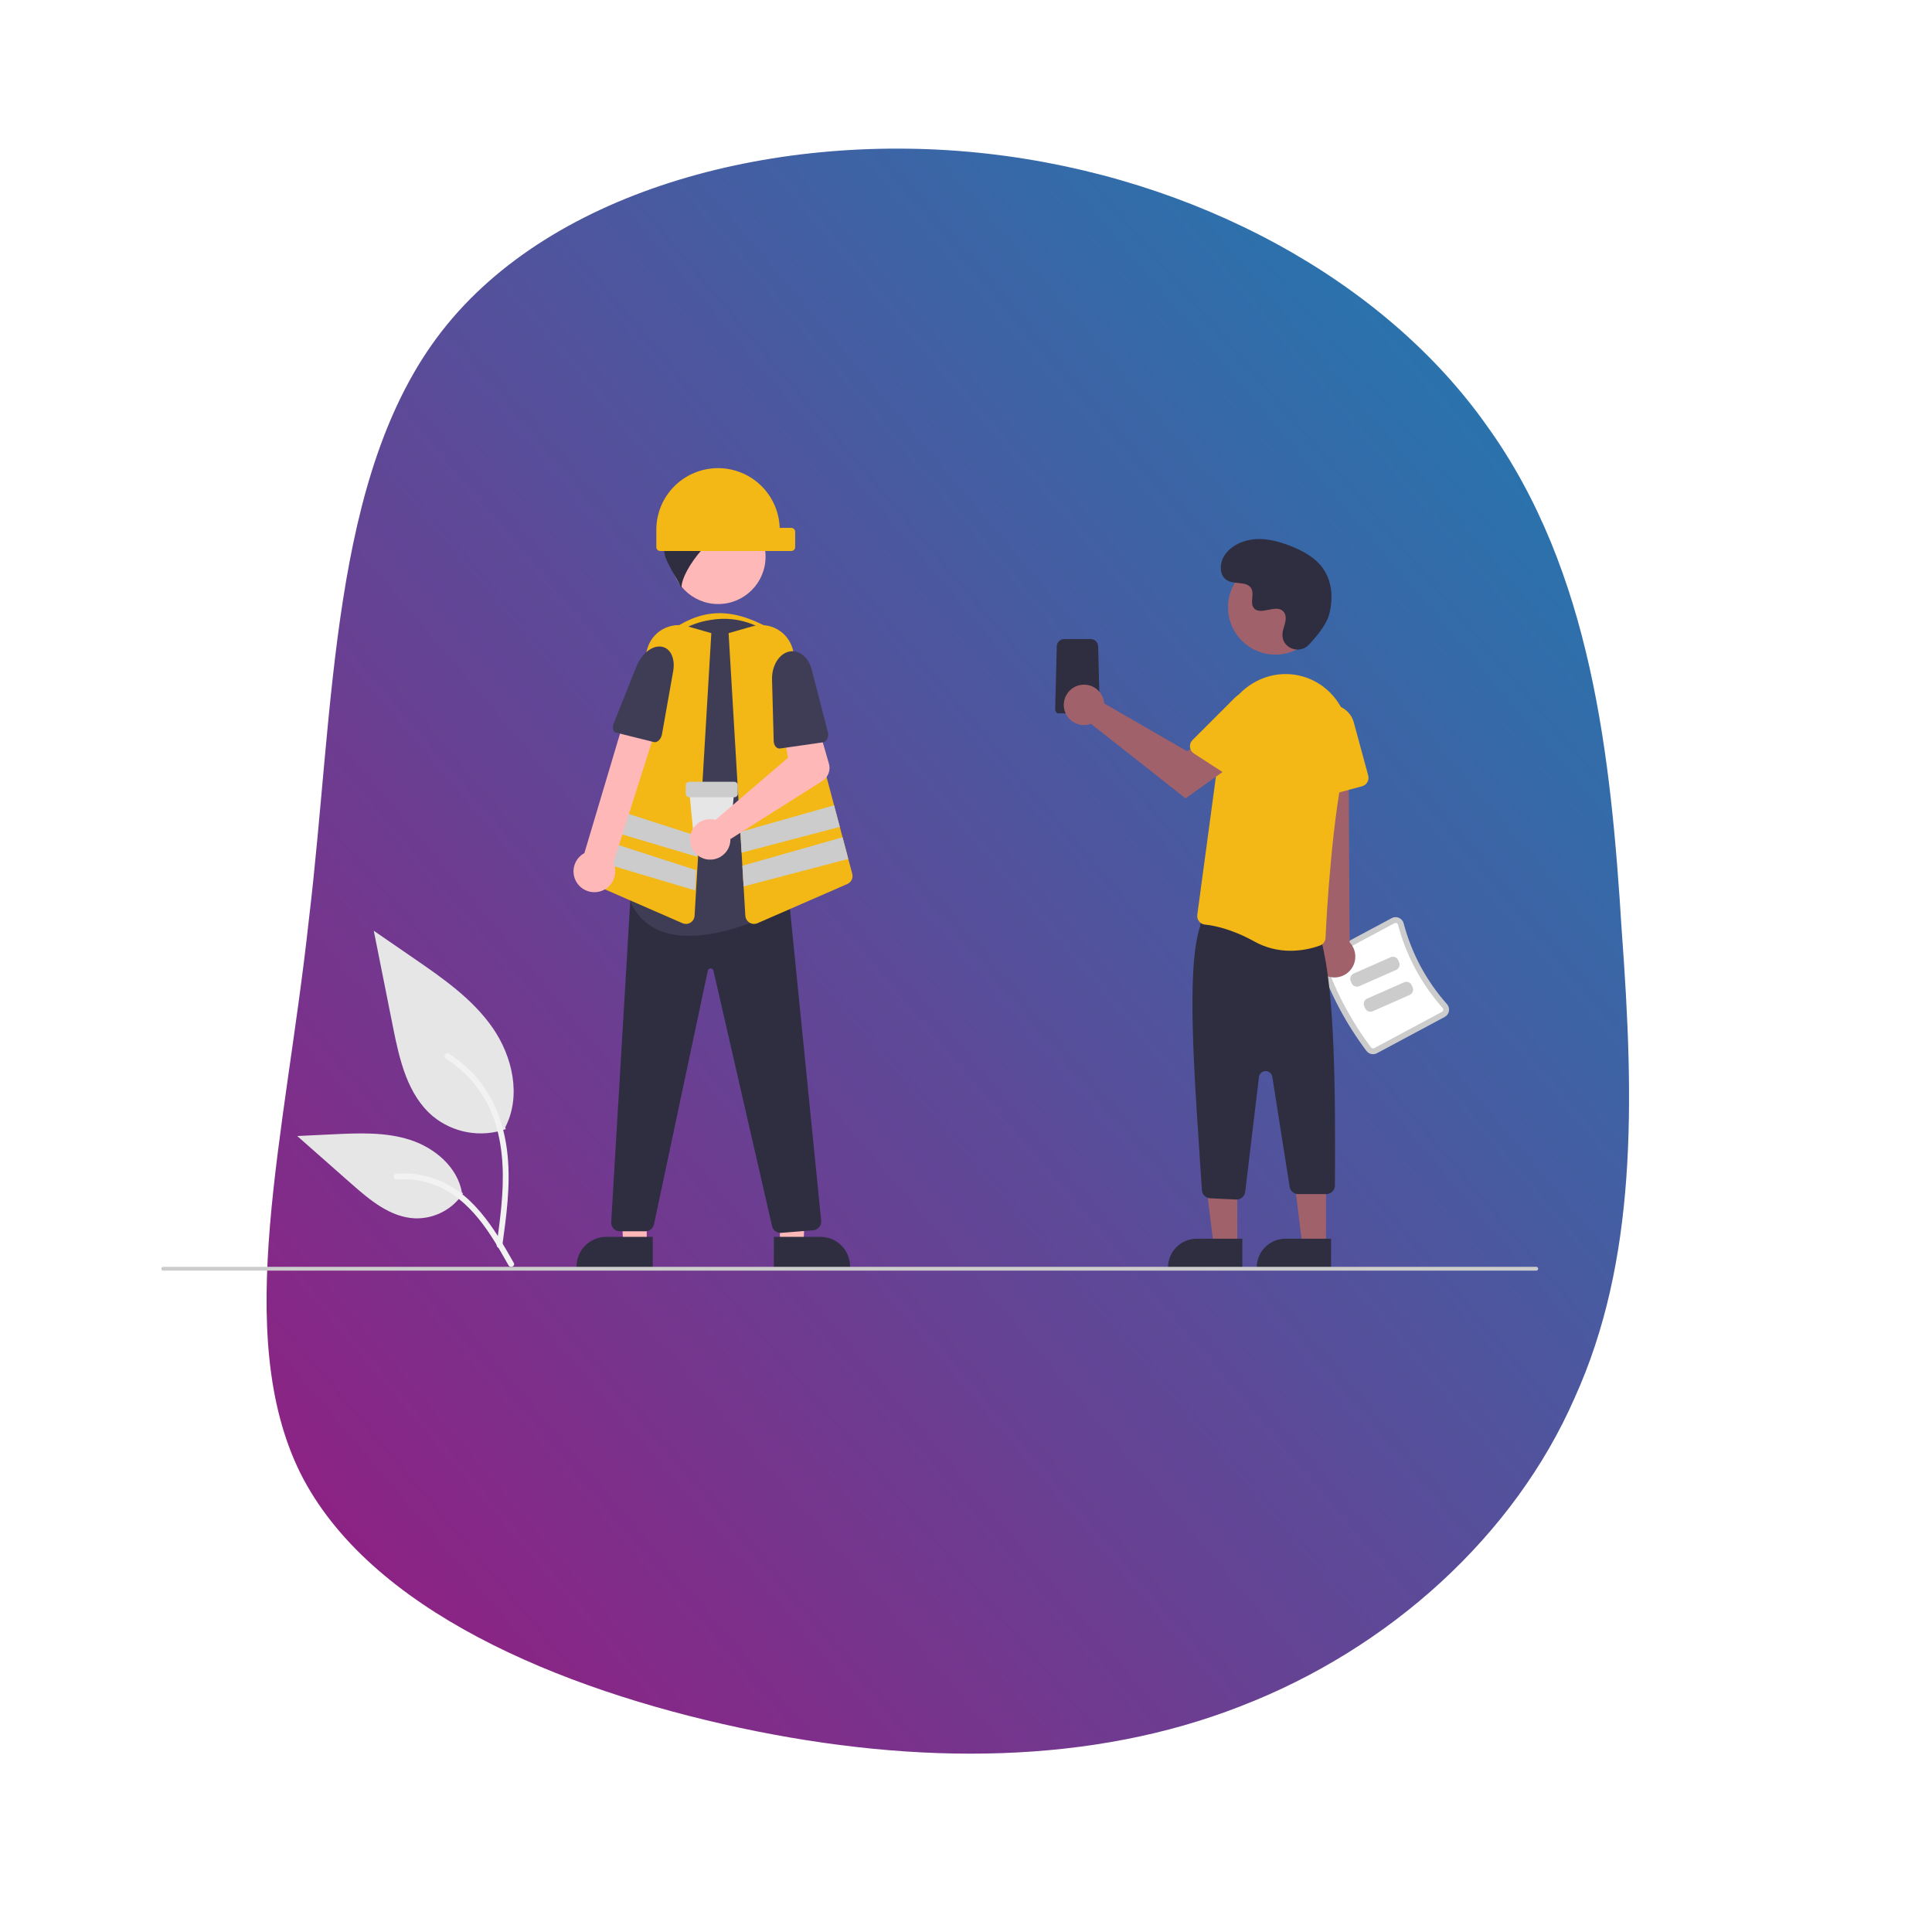 <svg width="260" height="260" viewBox="0 0 260 260" fill="none" xmlns="http://www.w3.org/2000/svg">
<g filter="url(#filter0_d_1_140)">
<path d="M200.089 49.286C214.213 68.883 216.807 93.956 218.248 117.299C219.978 140.642 220.266 161.68 211.907 180.124C203.836 198.568 187.118 213.842 166.941 221.623C147.053 229.404 123.705 229.692 99.493 224.505C75.28 219.317 49.627 208.654 40.403 190.21C31.179 171.478 38.385 144.965 41.556 115.858C45.015 87.039 44.438 55.915 59.427 36.606C74.415 17.297 104.969 9.516 132.929 12.687C160.888 15.857 186.254 29.69 200.089 49.286Z" fill="url(#paint0_linear_1_140)"/>
</g>
<path d="M147.572 96H142.428C142.321 96.001 142.218 95.946 142.139 95.846C142.059 95.747 142.01 95.61 142 95.463L142.216 86.975C142.23 86.432 142.674 86 143.216 86H146.784C147.326 86 147.77 86.432 147.784 86.975L148 95.463C147.99 95.61 147.941 95.747 147.861 95.846C147.782 95.946 147.679 96.001 147.572 96Z" fill="#2F2E41"/>
<path d="M104.933 89.19H90.4V84.781C94.993 81.588 99.061 81.866 104.414 85.041L104.933 89.19Z" fill="#F3B815"/>
<path d="M87.035 167.488L83.854 167.488L83.378 155.226L87.036 155.226L87.035 167.488Z" fill="#FFB8B8"/>
<path d="M87.847 170.57L77.588 170.569V170.44C77.588 169.916 77.691 169.397 77.892 168.913C78.092 168.429 78.386 167.989 78.757 167.618C79.128 167.248 79.568 166.954 80.053 166.754C80.537 166.553 81.056 166.45 81.581 166.45L87.847 166.45L87.847 170.57Z" fill="#2F2E41"/>
<path d="M104.955 167.488L108.137 167.488L108.613 155.226L104.955 155.226L104.955 167.488Z" fill="#FFB8B8"/>
<path d="M104.144 166.45L110.41 166.45C110.934 166.45 111.453 166.553 111.938 166.754C112.422 166.954 112.862 167.248 113.233 167.618C113.604 167.989 113.898 168.429 114.099 168.913C114.299 169.397 114.403 169.916 114.403 170.44V170.569L104.144 170.57L104.144 166.45Z" fill="#2F2E41"/>
<path d="M105.039 165.917C104.774 165.916 104.516 165.825 104.309 165.659C104.102 165.493 103.957 165.262 103.899 165.003L96.013 130.635C95.996 130.548 95.948 130.47 95.879 130.414C95.809 130.358 95.722 130.329 95.633 130.331H95.631C95.542 130.329 95.455 130.359 95.385 130.416C95.316 130.472 95.269 130.551 95.252 130.639L88.011 164.775C87.954 165.037 87.81 165.271 87.602 165.439C87.395 165.607 87.135 165.699 86.868 165.7H83.418C83.259 165.7 83.102 165.668 82.956 165.605C82.81 165.542 82.678 165.449 82.569 165.334C82.46 165.218 82.375 165.081 82.321 164.932C82.267 164.782 82.243 164.623 82.253 164.464L84.822 121.198L85.856 120.893L85.876 120.893L106.184 121.07L110.51 164.289C110.525 164.443 110.509 164.599 110.463 164.747C110.418 164.895 110.343 165.032 110.243 165.151C110.144 165.27 110.022 165.368 109.884 165.439C109.747 165.51 109.596 165.553 109.442 165.565L105.133 165.913C105.101 165.915 105.07 165.917 105.039 165.917Z" fill="#2F2E41"/>
<path d="M96.652 81.289C100.172 81.289 103.026 78.438 103.026 74.921C103.026 71.403 100.172 68.552 96.652 68.552C93.132 68.552 90.278 71.403 90.278 74.921C90.278 78.438 93.132 81.289 96.652 81.289Z" fill="#FFB8B8"/>
<path d="M92.748 125.942C91.629 125.956 90.516 125.799 89.445 125.477C88.492 125.19 87.608 124.712 86.848 124.071C86.088 123.43 85.466 122.64 85.023 121.75C84.882 121.482 84.851 121.17 84.936 120.88C85.639 118.483 89.036 106.022 86.869 96.116C86.563 94.74 86.537 93.316 86.794 91.93C87.05 90.544 87.584 89.224 88.362 88.048C89.122 86.881 90.11 85.88 91.266 85.103C92.422 84.326 93.723 83.79 95.091 83.526L95.091 83.526C95.45 83.456 95.811 83.398 96.165 83.355C97.677 83.168 99.211 83.319 100.659 83.794C102.106 84.27 103.43 85.06 104.536 86.106C105.675 87.174 106.564 88.48 107.139 89.93C107.714 91.381 107.961 92.941 107.862 94.498L106.196 121.207C106.185 121.407 106.121 121.601 106.012 121.769C105.903 121.938 105.752 122.075 105.574 122.167C103.655 123.172 97.892 125.942 92.748 125.942Z" fill="#3F3D56"/>
<path d="M103.853 70.233C103.191 68.57 101.978 67.184 100.417 66.307C98.856 65.43 97.041 65.115 95.275 65.414L97.285 67.036C94.788 67.12 92.16 66.942 90.377 68.691C90.944 68.675 91.688 69.888 92.256 69.872C91.195 69.893 90.233 70.638 89.764 71.59C89.33 72.567 89.228 73.66 89.475 74.7C89.684 75.74 91.283 78.175 91.713 79.145C91.639 76.612 96.631 70.569 99.068 71.199C97.83 71.658 96.755 72.474 95.98 73.542C97.638 72.706 99.514 72.399 101.352 72.664C101.772 72.76 102.205 72.784 102.633 72.736C102.895 72.684 103.14 72.566 103.343 72.392C103.547 72.219 103.702 71.997 103.795 71.746C103.888 71.496 103.916 71.226 103.874 70.962C103.833 70.698 103.725 70.449 103.56 70.239L103.853 70.233Z" fill="#2F2E41"/>
<path d="M92.308 124.338C92.147 124.338 91.988 124.304 91.841 124.239L79.748 118.965C79.491 118.855 79.282 118.656 79.16 118.405C79.039 118.153 79.012 117.866 79.085 117.597L87.091 87.378C87.24 86.816 87.499 86.289 87.854 85.828C88.21 85.367 88.653 84.981 89.159 84.694C89.665 84.407 90.224 84.223 90.802 84.154C91.379 84.085 91.966 84.131 92.525 84.291L95.726 85.204L93.473 123.239C93.461 123.427 93.404 123.609 93.308 123.77C93.211 123.931 93.076 124.066 92.916 124.165C92.733 124.278 92.523 124.338 92.308 124.338Z" fill="#F3B815"/>
<path d="M114.691 117.596L114.159 115.592L113.388 112.677L113.017 111.28L112.246 108.373L106.685 87.377C106.536 86.815 106.277 86.287 105.922 85.826C105.567 85.365 105.123 84.98 104.617 84.692C104.111 84.405 103.553 84.221 102.974 84.153C102.396 84.084 101.81 84.131 101.251 84.291L98.051 85.204L99.636 111.957L99.8 114.749L99.904 116.51V116.513L100.07 119.29L100.303 123.239C100.323 123.535 100.453 123.814 100.67 124.018C100.886 124.222 101.171 124.336 101.469 124.338C101.629 124.337 101.788 124.304 101.936 124.24L114.029 118.966C114.286 118.855 114.495 118.656 114.616 118.405C114.738 118.153 114.764 117.866 114.691 117.596Z" fill="#F3B815"/>
<path d="M113.017 111.28L99.8 114.749L99.636 111.957L112.246 108.373L113.017 111.28Z" fill="#CCCCCC"/>
<path d="M114.159 115.592L100.07 119.29L99.904 116.513V116.51L113.388 112.677L114.159 115.592Z" fill="#CCCCCC"/>
<path d="M93.977 112.558L93.813 115.299L80.85 111.44L81.611 108.573L93.977 112.558Z" fill="#CCCCCC"/>
<path d="M93.707 117.104L80.479 112.838L79.719 115.714L93.546 119.829L93.707 117.104Z" fill="#CCCCCC"/>
<path d="M80.71 119.97C81.104 119.867 81.471 119.679 81.785 119.419C82.099 119.159 82.352 118.834 82.526 118.466C82.7 118.098 82.792 117.696 82.794 117.289C82.796 116.881 82.708 116.479 82.538 116.109L88.756 96.602L84.347 95.68L78.645 114.804C78.043 115.132 77.581 115.669 77.348 116.314C77.115 116.959 77.127 117.666 77.381 118.303C77.636 118.94 78.115 119.461 78.729 119.769C79.342 120.076 80.047 120.147 80.71 119.97Z" fill="#FFB8B8"/>
<path d="M88.929 87.013C90.195 87.142 90.907 88.565 90.592 90.336L89.082 98.835C88.969 99.473 88.444 99.977 88.007 99.868L82.898 98.592C82.504 98.494 82.36 97.935 82.582 97.377L85.65 89.688C86.316 88.018 87.701 86.888 88.929 87.013Z" fill="#3F3D56"/>
<path d="M96.629 63C98.786 63 100.858 63.839 102.407 65.34C103.956 66.84 104.86 68.884 104.927 71.038H106.49C106.628 71.038 106.76 71.093 106.857 71.19C106.955 71.288 107.009 71.419 107.009 71.557V73.632C107.009 73.769 106.955 73.901 106.857 73.998C106.76 74.095 106.628 74.15 106.49 74.15H88.843C88.706 74.15 88.574 74.095 88.476 73.998C88.379 73.901 88.324 73.769 88.324 73.632V71.298C88.324 70.208 88.539 69.129 88.957 68.122C89.374 67.116 89.986 66.201 90.757 65.43C91.528 64.66 92.443 64.049 93.451 63.632C94.458 63.215 95.538 63 96.629 63Z" fill="#F3B815"/>
<path d="M97.621 114.292H93.953C93.835 114.292 93.721 114.248 93.634 114.169C93.547 114.09 93.493 113.982 93.481 113.865L92.747 106.344H98.827L98.092 113.864C98.081 113.982 98.027 114.09 97.94 114.169C97.852 114.248 97.739 114.292 97.621 114.292Z" fill="#E6E6E6"/>
<path d="M98.817 107.29H92.757C92.631 107.29 92.511 107.24 92.422 107.152C92.334 107.063 92.284 106.943 92.283 106.817V105.682C92.284 105.557 92.334 105.436 92.422 105.348C92.511 105.259 92.631 105.209 92.757 105.209H98.817C98.942 105.209 99.063 105.259 99.151 105.348C99.24 105.436 99.29 105.557 99.29 105.682V106.817C99.29 106.943 99.24 107.063 99.151 107.152C99.063 107.24 98.942 107.29 98.817 107.29Z" fill="#CCCCCC"/>
<path d="M95.866 110.259C96.008 110.275 96.149 110.303 96.288 110.341L106.057 101.97L105.486 98.898L110.013 97.431L111.553 102.771C111.677 103.202 111.658 103.662 111.498 104.082C111.339 104.501 111.047 104.858 110.668 105.098L98.295 112.921C98.304 113.474 98.144 114.016 97.837 114.476C97.529 114.936 97.09 115.291 96.575 115.495C96.061 115.699 95.497 115.741 94.958 115.617C94.419 115.492 93.931 115.207 93.558 114.798C93.185 114.39 92.946 113.878 92.872 113.33C92.797 112.782 92.892 112.225 93.142 111.732C93.393 111.239 93.788 110.834 94.274 110.571C94.76 110.308 95.316 110.199 95.866 110.259Z" fill="#FFB8B8"/>
<path d="M106.083 87.715C107.435 87.337 108.787 88.365 109.239 90.118L111.412 98.527C111.575 99.157 111.259 99.827 110.765 99.898L104.976 100.73C104.53 100.794 104.138 100.338 104.122 99.737L103.897 91.462C103.848 89.664 104.771 88.082 106.083 87.715Z" fill="#3F3D56"/>
<path d="M183.893 141.432C181.228 137.889 179.121 133.96 177.645 129.781C177.56 129.531 177.566 129.259 177.662 129.013C177.759 128.767 177.94 128.563 178.172 128.438L187.293 123.555C187.44 123.475 187.604 123.43 187.772 123.423C187.939 123.416 188.106 123.448 188.26 123.515C188.416 123.583 188.555 123.686 188.666 123.815C188.776 123.945 188.856 124.098 188.898 124.263C189.96 128.291 191.956 132.012 194.723 135.126C194.837 135.252 194.921 135.403 194.968 135.567C195.014 135.731 195.023 135.903 194.993 136.071C194.964 136.236 194.898 136.392 194.799 136.528C194.701 136.664 194.573 136.775 194.425 136.854L185.304 141.737C185.071 141.861 184.801 141.899 184.542 141.843C184.284 141.787 184.054 141.641 183.893 141.432Z" fill="#CCCCCC"/>
<path d="M184.515 140.964C184.564 141.026 184.633 141.068 184.71 141.084C184.787 141.099 184.867 141.088 184.936 141.051L194.057 136.168C194.101 136.145 194.14 136.112 194.169 136.072C194.198 136.031 194.218 135.985 194.226 135.935C194.236 135.883 194.233 135.83 194.218 135.779C194.204 135.729 194.178 135.682 194.142 135.643C191.292 132.437 189.238 128.607 188.145 124.46C188.133 124.409 188.108 124.362 188.074 124.321C188.04 124.281 187.997 124.249 187.949 124.228C187.903 124.208 187.853 124.198 187.803 124.2C187.753 124.203 187.704 124.216 187.661 124.24L178.54 129.123C178.471 129.161 178.417 129.221 178.388 129.294C178.358 129.366 178.355 129.447 178.379 129.522C179.828 133.627 181.898 137.485 184.515 140.964Z" fill="white"/>
<path d="M187.892 130.523L182.924 132.714C182.735 132.797 182.521 132.802 182.329 132.728C182.136 132.653 181.981 132.505 181.898 132.317L181.775 132.039C181.692 131.85 181.687 131.636 181.761 131.444C181.836 131.251 181.984 131.096 182.173 131.013L187.14 128.822C187.329 128.739 187.543 128.734 187.736 128.808C187.928 128.883 188.083 129.031 188.167 129.219L188.29 129.497C188.373 129.686 188.377 129.9 188.303 130.093C188.228 130.285 188.08 130.44 187.892 130.523Z" fill="#CCCCCC"/>
<path d="M189.708 133.894L184.741 136.085C184.552 136.168 184.338 136.173 184.145 136.098C183.953 136.024 183.798 135.876 183.714 135.688L183.591 135.409C183.508 135.221 183.503 135.007 183.578 134.814C183.653 134.622 183.8 134.467 183.989 134.384L188.957 132.193C189.146 132.11 189.36 132.105 189.552 132.179C189.745 132.254 189.9 132.402 189.983 132.59L190.106 132.868C190.189 133.057 190.194 133.271 190.119 133.463C190.045 133.656 189.897 133.811 189.708 133.894Z" fill="#CCCCCC"/>
<path d="M178.058 131.085C177.715 130.865 177.425 130.572 177.208 130.228C176.99 129.883 176.851 129.495 176.8 129.091C176.749 128.687 176.787 128.277 176.912 127.889C177.037 127.501 177.246 127.146 177.523 126.847L175.428 97.142L181.462 97.727L181.628 126.817C182.099 127.316 182.371 127.97 182.391 128.655C182.412 129.341 182.18 130.01 181.74 130.536C181.3 131.062 180.682 131.408 180.004 131.51C179.325 131.611 178.633 131.46 178.058 131.085Z" fill="#A0616A"/>
<path d="M176.794 107.124C176.653 107.022 176.536 106.89 176.452 106.737C176.369 106.585 176.321 106.415 176.311 106.242L175.869 98.236C175.826 97.442 176.077 96.661 176.576 96.042C177.075 95.423 177.785 95.011 178.57 94.885C179.355 94.758 180.159 94.926 180.827 95.357C181.495 95.788 181.979 96.451 182.188 97.217L184.13 104.375C184.211 104.674 184.169 104.992 184.015 105.261C183.861 105.529 183.607 105.726 183.308 105.807L177.783 107.304C177.615 107.349 177.439 107.357 177.268 107.326C177.097 107.295 176.935 107.226 176.794 107.124Z" fill="#F3B815"/>
<path d="M166.509 167.605H163.327L161.814 155.343H166.509L166.509 167.605Z" fill="#A0616A"/>
<path d="M161.055 166.697H167.191V170.557H157.192C157.192 170.05 157.291 169.548 157.486 169.08C157.68 168.611 157.964 168.186 158.323 167.827C158.682 167.469 159.108 167.185 159.576 166.991C160.045 166.797 160.548 166.697 161.055 166.697Z" fill="#2F2E41"/>
<path d="M178.447 167.605H175.265L173.751 155.343H178.447L178.447 167.605Z" fill="#A0616A"/>
<path d="M172.992 166.697H179.128V170.557H169.129C169.129 170.05 169.229 169.548 169.423 169.08C169.617 168.611 169.902 168.186 170.261 167.827C170.619 167.469 171.045 167.185 171.514 166.991C171.983 166.797 172.485 166.697 172.992 166.697Z" fill="#2F2E41"/>
<path d="M166.359 161.428L162.856 161.261C162.558 161.247 162.276 161.119 162.069 160.904C161.862 160.689 161.746 160.402 161.744 160.104C160.821 145.863 159.542 130.593 161.5 124.694C161.498 124.526 161.534 124.36 161.603 124.207C161.672 124.053 161.773 123.917 161.9 123.806C162.027 123.696 162.176 123.614 162.337 123.567C162.499 123.519 162.669 123.507 162.835 123.531L176.847 125.564C177.124 125.602 177.378 125.739 177.561 125.95C177.745 126.161 177.846 126.43 177.847 126.71C179.636 133.694 179.717 146.36 179.649 159.52C179.65 159.674 179.621 159.827 179.563 159.97C179.505 160.112 179.419 160.242 179.31 160.351C179.202 160.46 179.073 160.547 178.93 160.606C178.788 160.666 178.636 160.696 178.481 160.696H174.706C174.427 160.697 174.157 160.598 173.946 160.417C173.734 160.237 173.594 159.986 173.552 159.711L171.222 144.913C171.188 144.696 171.077 144.499 170.909 144.358C170.741 144.218 170.528 144.142 170.308 144.146C170.089 144.15 169.879 144.233 169.716 144.38C169.553 144.527 169.449 144.728 169.423 144.946L167.574 160.401C167.539 160.684 167.402 160.945 167.188 161.134C166.975 161.324 166.7 161.429 166.414 161.429C166.396 161.429 166.377 161.429 166.359 161.428Z" fill="#2F2E41"/>
<path d="M168.824 126.711C165.736 124.997 163.323 124.546 162.16 124.43C162.005 124.415 161.855 124.369 161.719 124.295C161.583 124.22 161.463 124.119 161.368 123.996C161.27 123.873 161.198 123.732 161.156 123.58C161.115 123.429 161.104 123.27 161.126 123.114L164.483 98.208C164.677 96.751 165.24 95.368 166.12 94.189C166.999 93.011 168.166 92.078 169.508 91.477C170.808 90.88 172.239 90.626 173.665 90.737C175.091 90.849 176.465 91.323 177.656 92.115C177.771 92.192 177.884 92.27 177.995 92.35C179.366 93.354 180.409 94.741 180.993 96.336C181.576 97.931 181.674 99.664 181.274 101.315C179.215 109.73 178.508 123.527 178.387 126.208C178.378 126.436 178.301 126.657 178.166 126.841C178.031 127.026 177.845 127.167 177.63 127.246C176.363 127.706 175.026 127.944 173.679 127.949C171.981 127.959 170.309 127.533 168.824 126.711Z" fill="#F3B815"/>
<path d="M171.633 88.096C175.153 88.096 178.006 85.244 178.006 81.727C178.006 78.21 175.153 75.358 171.633 75.358C168.112 75.358 165.259 78.21 165.259 81.727C165.259 85.244 168.112 88.096 171.633 88.096Z" fill="#A0616A"/>
<path d="M176.143 86.765C174.954 88.031 172.746 87.352 172.591 85.623C172.579 85.488 172.58 85.353 172.593 85.219C172.673 84.453 173.116 83.758 173.01 82.949C172.986 82.748 172.911 82.556 172.792 82.392C171.845 81.124 169.62 82.959 168.726 81.811C168.178 81.108 168.822 80 168.402 79.213C167.846 78.175 166.201 78.687 165.17 78.119C164.022 77.486 164.091 75.726 164.846 74.656C165.767 73.351 167.383 72.654 168.978 72.554C170.574 72.454 172.158 72.885 173.648 73.465C175.34 74.124 177.018 75.034 178.059 76.521C179.326 78.329 179.448 80.76 178.814 82.875C178.429 84.161 177.114 85.732 176.143 86.765Z" fill="#2F2E41"/>
<path d="M148.535 94.24C148.567 94.379 148.588 94.522 148.597 94.665L159.745 101.091L162.455 99.532L165.344 103.311L159.547 107.439L146.829 97.414C146.31 97.606 145.745 97.635 145.209 97.498C144.673 97.361 144.192 97.065 143.829 96.648C143.466 96.231 143.238 95.714 143.176 95.164C143.115 94.615 143.222 94.06 143.484 93.573C143.746 93.087 144.149 92.691 144.642 92.439C145.134 92.187 145.691 92.091 146.24 92.163C146.788 92.235 147.301 92.473 147.711 92.844C148.121 93.215 148.409 93.701 148.535 94.24Z" fill="#A0616A"/>
<path d="M160.143 100.544C160.125 100.371 160.145 100.196 160.203 100.033C160.261 99.869 160.356 99.72 160.479 99.597L166.153 93.926C166.715 93.365 167.465 93.031 168.259 92.989C169.053 92.947 169.835 93.201 170.453 93.701C171.07 94.201 171.481 94.911 171.606 95.696C171.731 96.481 171.56 97.283 171.127 97.95L167.087 104.171C166.918 104.43 166.653 104.612 166.35 104.677C166.047 104.741 165.731 104.683 165.471 104.515L160.669 101.401C160.523 101.306 160.4 101.181 160.309 101.032C160.218 100.884 160.161 100.717 160.143 100.544Z" fill="#F3B815"/>
<path d="M68.057 151.956C66.415 152.533 64.651 152.677 62.937 152.375C61.222 152.074 59.614 151.336 58.268 150.233C54.839 147.357 53.764 142.62 52.89 138.233L50.302 125.259L55.719 128.986C59.614 131.666 63.597 134.431 66.294 138.313C68.991 142.195 70.168 147.494 68.001 151.694" fill="#E6E6E6"/>
<path d="M67.594 167.664C68.142 163.674 68.706 159.633 68.321 155.6C67.98 152.018 66.886 148.52 64.66 145.652C63.478 144.132 62.04 142.83 60.411 141.805C59.986 141.537 59.595 142.209 60.018 142.476C62.837 144.257 65.018 146.886 66.246 149.985C67.602 153.431 67.82 157.187 67.586 160.848C67.445 163.062 67.145 165.261 66.843 167.457C66.82 167.557 66.834 167.661 66.885 167.75C66.935 167.839 67.018 167.905 67.115 167.936C67.215 167.963 67.321 167.949 67.41 167.898C67.5 167.847 67.566 167.763 67.594 167.664Z" fill="#F2F2F2"/>
<path d="M62.314 160.604C61.609 161.673 60.641 162.544 59.502 163.131C58.363 163.718 57.092 164.003 55.812 163.957C52.52 163.801 49.776 161.505 47.306 159.326L40 152.881L44.835 152.649C48.313 152.483 51.88 152.328 55.192 153.399C58.504 154.471 61.559 157.05 62.164 160.475" fill="#E6E6E6"/>
<path d="M69.143 169.958C66.505 165.292 63.444 160.108 57.975 158.451C56.455 157.991 54.86 157.827 53.278 157.966C52.779 158.009 52.904 158.777 53.401 158.734C56.054 158.514 58.701 159.214 60.898 160.716C63.012 162.153 64.657 164.152 66.05 166.271C66.903 167.57 67.668 168.923 68.432 170.274C68.676 170.706 69.39 170.395 69.143 169.958Z" fill="#F2F2F2"/>
<path d="M206.741 171H21.968C21.899 171 21.833 170.973 21.785 170.924C21.736 170.875 21.709 170.81 21.709 170.741C21.709 170.672 21.736 170.606 21.785 170.557C21.833 170.509 21.899 170.481 21.968 170.481H206.741C206.809 170.481 206.875 170.509 206.924 170.557C206.973 170.606 207 170.672 207 170.741C207 170.81 206.973 170.875 206.924 170.924C206.875 170.973 206.809 171 206.741 171Z" fill="#CCCCCC"/>
<defs>
<filter id="filter0_d_1_140" x="19.874" y="4" width="215.357" height="248" filterUnits="userSpaceOnUse" color-interpolation-filters="sRGB">
<feFlood flood-opacity="0" result="BackgroundImageFix"/>
<feColorMatrix in="SourceAlpha" type="matrix" values="0 0 0 0 0 0 0 0 0 0 0 0 0 0 0 0 0 0 127 0" result="hardAlpha"/>
<feOffset dy="8"/>
<feGaussianBlur stdDeviation="8"/>
<feComposite in2="hardAlpha" operator="out"/>
<feColorMatrix type="matrix" values="0 0 0 0 0 0 0 0 0 0 0 0 0 0 0 0 0 0 0.24 0"/>
<feBlend mode="normal" in2="BackgroundImageFix" result="effect1_dropShadow_1_140"/>
<feBlend mode="normal" in="SourceGraphic" in2="effect1_dropShadow_1_140" result="shape"/>
</filter>
<linearGradient id="paint0_linear_1_140" x1="35.874" y1="228" x2="249.007" y2="47.077" gradientUnits="userSpaceOnUse">
<stop stop-color="#98197F"/>
<stop offset="1" stop-color="#1981B4"/>
</linearGradient>
</defs>
</svg>
